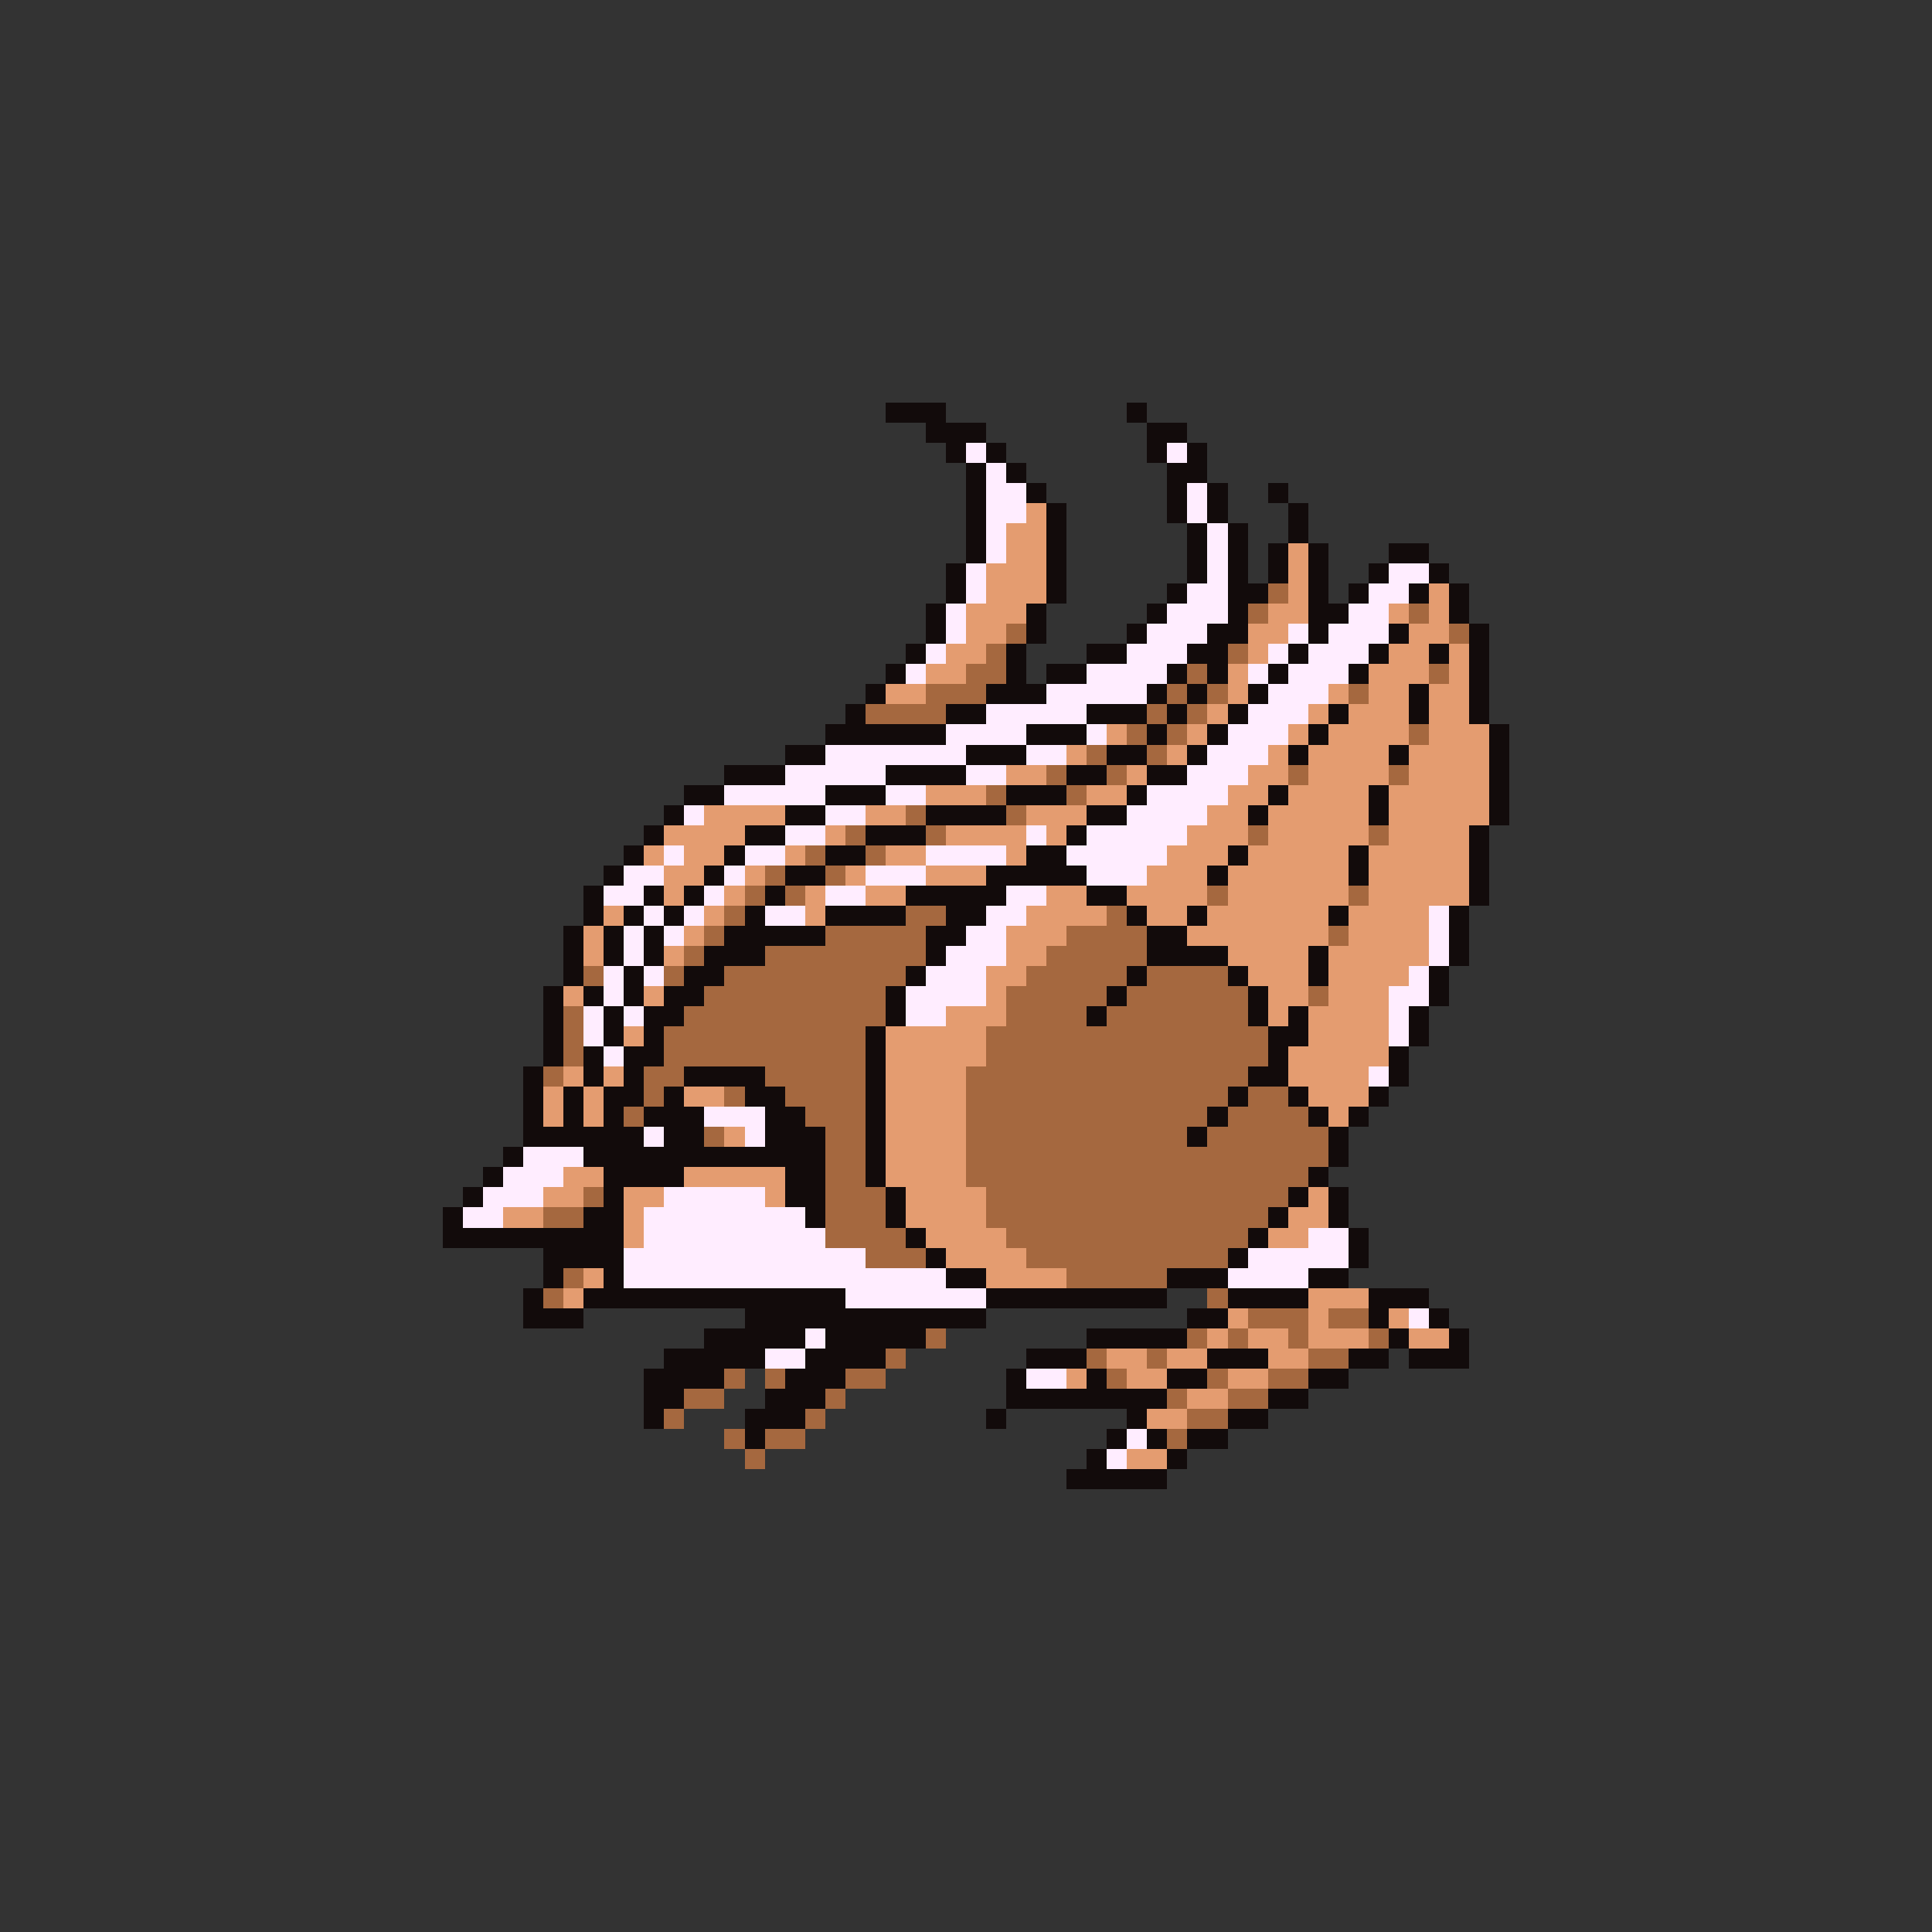 <svg xmlns="http://www.w3.org/2000/svg" viewBox="0 -0.5 96 96" shape-rendering="crispEdges">
<rect x="0" y="-0.5" width="96" height="96" fill="#333333" stroke="none"/>
<path stroke="#120b0b" d="M44 20h3M56 20h1M46 21h3M57 21h2M47 22h1M49 22h1M57 22h1M59 22h1M48 23h1M50 23h1M58 23h2M48 24h1M51 24h1M58 24h1M60 24h1M63 24h1M48 25h1M52 25h1M58 25h1M60 25h1M64 25h1M48 26h1M52 26h1M59 26h1M61 26h1M64 26h1M48 27h1M52 27h1M59 27h1M61 27h1M63 27h1M65 27h1M69 27h2M47 28h1M52 28h1M59 28h1M61 28h1M63 28h1M65 28h1M68 28h1M71 28h1M47 29h1M52 29h1M58 29h1M61 29h2M65 29h1M67 29h1M70 29h1M72 29h1M46 30h1M51 30h1M57 30h1M61 30h1M65 30h2M72 30h1M46 31h1M51 31h1M56 31h1M60 31h2M65 31h1M69 31h1M73 31h1M45 32h1M50 32h1M54 32h2M59 32h2M64 32h1M68 32h1M71 32h1M73 32h1M44 33h1M50 33h1M52 33h2M58 33h1M60 33h1M63 33h1M67 33h1M73 33h1M43 34h1M49 34h3M57 34h1M59 34h1M62 34h1M70 34h1M73 34h1M42 35h1M47 35h2M54 35h3M58 35h1M61 35h1M66 35h1M70 35h1M73 35h1M41 36h6M51 36h3M57 36h1M60 36h1M65 36h1M74 36h1M39 37h2M48 37h3M55 37h2M59 37h1M64 37h1M69 37h1M74 37h1M36 38h3M44 38h4M53 38h2M57 38h2M74 38h1M34 39h2M41 39h3M50 39h3M56 39h1M63 39h1M68 39h1M74 39h1M33 40h1M39 40h2M46 40h4M54 40h2M62 40h1M68 40h1M74 40h1M32 41h1M37 41h2M43 41h3M53 41h1M73 41h1M31 42h1M36 42h1M41 42h2M51 42h2M61 42h1M67 42h1M73 42h1M30 43h1M35 43h1M39 43h2M49 43h5M60 43h1M67 43h1M73 43h1M29 44h1M32 44h1M34 44h1M38 44h1M45 44h5M54 44h2M73 44h1M29 45h1M31 45h1M33 45h1M37 45h1M41 45h4M47 45h2M56 45h1M59 45h1M66 45h1M72 45h1M28 46h1M30 46h1M32 46h1M36 46h5M46 46h2M57 46h2M72 46h1M28 47h1M30 47h1M32 47h1M35 47h3M46 47h1M57 47h4M65 47h1M72 47h1M28 48h1M31 48h1M34 48h2M45 48h1M56 48h1M61 48h1M65 48h1M71 48h1M27 49h1M29 49h1M31 49h1M33 49h2M44 49h1M55 49h1M62 49h1M71 49h1M27 50h1M30 50h1M32 50h2M44 50h1M54 50h1M62 50h1M64 50h1M70 50h1M27 51h1M30 51h1M32 51h1M43 51h1M63 51h2M70 51h1M27 52h1M29 52h1M31 52h2M43 52h1M63 52h1M69 52h1M26 53h1M29 53h1M31 53h1M34 53h4M43 53h1M62 53h2M69 53h1M26 54h1M28 54h1M30 54h2M33 54h1M37 54h2M43 54h1M61 54h1M64 54h1M68 54h1M26 55h1M28 55h1M30 55h1M32 55h3M38 55h2M43 55h1M60 55h1M65 55h1M67 55h1M26 56h6M33 56h2M38 56h3M43 56h1M59 56h1M66 56h1M25 57h1M29 57h12M43 57h1M66 57h1M24 58h1M30 58h4M39 58h2M43 58h1M65 58h1M23 59h1M30 59h1M39 59h2M44 59h1M64 59h1M66 59h1M22 60h1M29 60h2M40 60h1M44 60h1M63 60h1M66 60h1M22 61h9M45 61h1M62 61h1M67 61h1M27 62h4M46 62h1M61 62h1M67 62h1M27 63h1M30 63h1M47 63h2M58 63h3M65 63h2M26 64h1M29 64h13M49 64h9M61 64h4M68 64h3M26 65h3M37 65h12M59 65h2M68 65h1M71 65h1M35 66h5M41 66h5M54 66h5M69 66h1M72 66h1M33 67h5M40 67h4M51 67h3M60 67h3M67 67h2M70 67h3M32 68h4M39 68h3M50 68h1M54 68h1M58 68h2M65 68h2M32 69h2M38 69h3M50 69h8M63 69h2M32 70h1M37 70h3M49 70h1M56 70h1M61 70h2M37 71h1M55 71h1M57 71h1M59 71h2M54 72h1M58 72h1M53 73h5" />
<path stroke="#ffedff" d="M48 22h1M58 22h1M49 23h1M49 24h2M59 24h1M49 25h2M59 25h1M49 26h1M60 26h1M49 27h1M60 27h1M48 28h1M60 28h1M69 28h2M48 29h1M59 29h2M68 29h2M47 30h1M58 30h3M67 30h2M47 31h1M57 31h3M64 31h1M66 31h3M46 32h1M56 32h3M63 32h1M65 32h3M45 33h1M54 33h4M62 33h1M64 33h3M52 34h5M63 34h3M49 35h5M62 35h3M47 36h4M54 36h1M61 36h3M41 37h7M51 37h2M60 37h3M39 38h5M48 38h2M59 38h3M36 39h5M44 39h2M57 39h4M34 40h1M41 40h2M56 40h4M39 41h2M51 41h1M54 41h5M33 42h1M37 42h2M46 42h4M53 42h5M31 43h2M36 43h1M43 43h3M54 43h3M30 44h2M35 44h1M41 44h2M50 44h2M32 45h1M34 45h1M38 45h2M49 45h2M71 45h1M31 46h1M33 46h1M48 46h2M71 46h1M31 47h1M47 47h3M71 47h1M30 48h1M32 48h1M46 48h3M70 48h1M30 49h1M45 49h4M69 49h2M29 50h1M31 50h1M45 50h2M69 50h1M29 51h1M69 51h1M30 52h1M68 53h1M35 55h3M32 56h1M37 56h1M26 57h3M25 58h3M24 59h3M33 59h5M23 60h2M32 60h8M32 61h9M65 61h2M31 62h12M62 62h5M31 63h16M61 63h4M42 64h7M70 65h1M40 66h1M38 67h2M51 68h2M56 71h1M55 72h1" />
<path stroke="#e49c70" d="M51 25h1M50 26h2M50 27h2M64 27h1M49 28h3M64 28h1M49 29h3M64 29h1M71 29h1M48 30h3M63 30h2M69 30h1M71 30h1M48 31h2M62 31h2M70 31h2M47 32h2M62 32h1M69 32h2M72 32h1M46 33h2M61 33h1M68 33h3M72 33h1M44 34h2M61 34h1M66 34h1M68 34h2M71 34h2M60 35h1M65 35h1M67 35h3M71 35h2M55 36h1M59 36h1M64 36h1M66 36h4M71 36h3M53 37h1M58 37h1M63 37h1M65 37h4M70 37h4M50 38h2M56 38h1M62 38h2M65 38h4M70 38h4M46 39h3M54 39h2M61 39h2M64 39h4M69 39h5M35 40h4M43 40h2M51 40h3M60 40h2M63 40h5M69 40h5M33 41h4M41 41h1M47 41h4M52 41h1M59 41h3M63 41h5M69 41h4M32 42h1M34 42h2M39 42h1M44 42h2M50 42h1M58 42h3M62 42h5M68 42h5M33 43h2M37 43h1M42 43h1M46 43h3M57 43h3M61 43h6M68 43h5M33 44h1M36 44h1M40 44h1M43 44h2M52 44h2M56 44h4M61 44h6M68 44h5M30 45h1M35 45h1M40 45h1M51 45h4M57 45h2M60 45h6M67 45h4M29 46h1M34 46h1M50 46h3M59 46h7M67 46h4M29 47h1M33 47h1M50 47h2M61 47h4M66 47h5M49 48h2M62 48h3M66 48h4M28 49h1M32 49h1M49 49h1M63 49h2M66 49h3M47 50h3M63 50h1M65 50h4M31 51h1M44 51h5M65 51h4M44 52h5M64 52h5M28 53h1M30 53h1M44 53h4M64 53h4M27 54h1M29 54h1M34 54h2M44 54h4M65 54h3M27 55h1M29 55h1M44 55h4M66 55h1M36 56h1M44 56h4M44 57h4M28 58h2M34 58h5M44 58h4M27 59h2M31 59h2M38 59h1M45 59h4M65 59h1M25 60h2M31 60h1M45 60h4M64 60h2M31 61h1M46 61h4M63 61h2M47 62h4M29 63h1M49 63h4M28 64h1M65 64h3M61 65h1M65 65h1M69 65h1M60 66h1M62 66h2M65 66h3M70 66h2M55 67h2M58 67h2M63 67h2M53 68h1M56 68h2M61 68h2M59 69h2M57 70h2M56 72h2" />
<path stroke="#a5683f" d="M63 29h1M62 30h1M70 30h1M50 31h1M72 31h1M49 32h1M61 32h1M48 33h2M59 33h1M71 33h1M46 34h3M58 34h1M60 34h1M67 34h1M43 35h4M57 35h1M59 35h1M56 36h1M58 36h1M70 36h1M54 37h1M57 37h1M52 38h1M55 38h1M64 38h1M69 38h1M49 39h1M53 39h1M45 40h1M50 40h1M42 41h1M46 41h1M62 41h1M68 41h1M40 42h1M43 42h1M38 43h1M41 43h1M37 44h1M39 44h1M60 44h1M67 44h1M36 45h1M45 45h2M55 45h1M35 46h1M41 46h5M53 46h4M66 46h1M34 47h1M38 47h8M52 47h5M29 48h1M33 48h1M36 48h9M51 48h5M57 48h4M35 49h9M50 49h5M56 49h6M65 49h1M28 50h1M34 50h10M50 50h4M55 50h7M28 51h1M33 51h10M49 51h14M28 52h1M33 52h10M49 52h14M27 53h1M32 53h2M38 53h5M48 53h14M32 54h1M36 54h1M39 54h4M48 54h13M62 54h2M31 55h1M40 55h3M48 55h12M61 55h4M35 56h1M41 56h2M48 56h11M60 56h6M41 57h2M48 57h18M41 58h2M48 58h17M29 59h1M41 59h3M49 59h15M27 60h2M41 60h3M49 60h14M41 61h4M50 61h12M43 62h3M51 62h10M28 63h1M53 63h5M27 64h1M60 64h1M62 65h3M66 65h2M46 66h1M59 66h1M61 66h1M64 66h1M68 66h1M44 67h1M54 67h1M57 67h1M65 67h2M36 68h1M38 68h1M42 68h2M55 68h1M60 68h1M63 68h2M34 69h2M41 69h1M58 69h1M61 69h2M33 70h1M40 70h1M59 70h2M36 71h1M38 71h2M58 71h1M37 72h1" />
</svg>